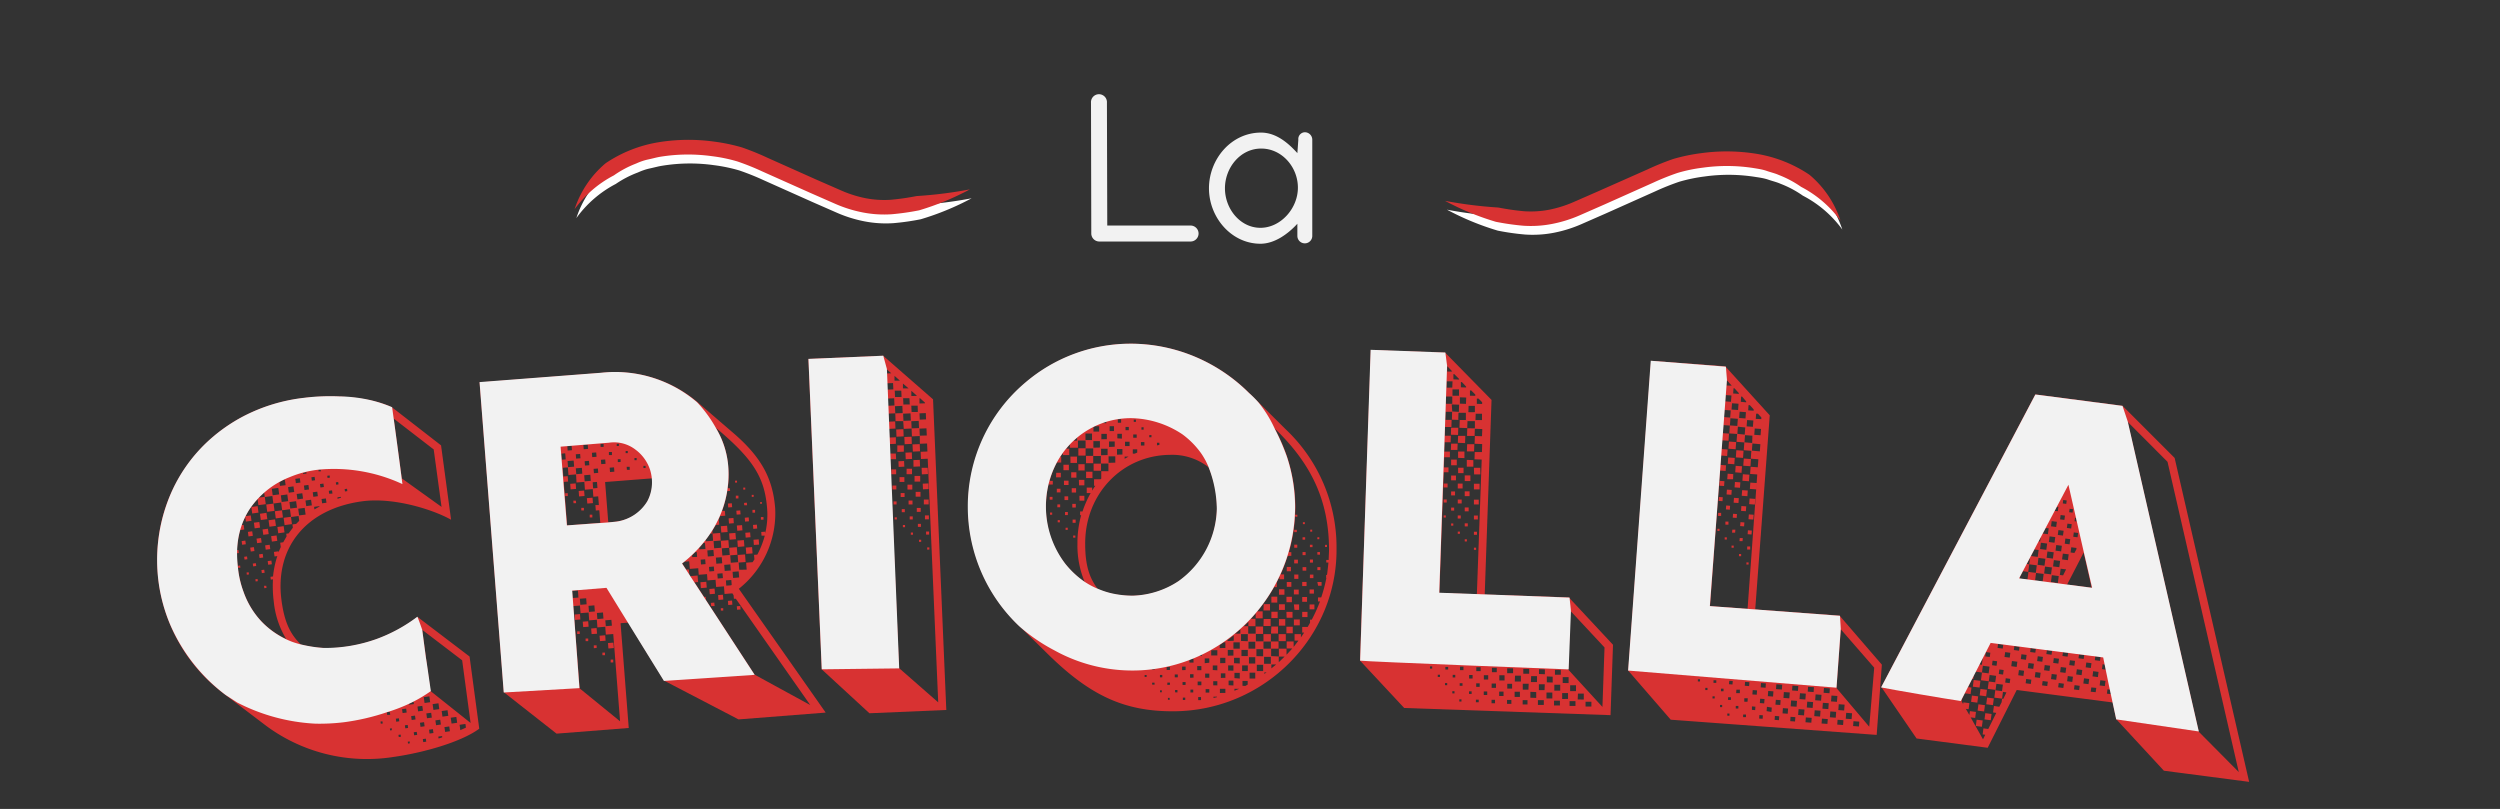 <svg id="Layer_1" data-name="Layer 1" xmlns="http://www.w3.org/2000/svg" viewBox="0 0 516.43 167.1">
  <rect x="0" y="0" width="516.43" height="167.1" fill="#333333" stroke="none"/>
  <path d="M119.06,45.05a20.8,20.8,0,0,1,6.42-9.52,27.46,27.46,0,0,1,10.88-4.32,38.64,38.64,0,0,1,11.56-.13,36.65,36.65,0,0,1,5.7,1.2,55.11,55.11,0,0,1,5.32,2.15L169.11,39l5.08,2.23a24.8,24.8,0,0,0,5,1.56,20.42,20.42,0,0,0,5.17.32,52.62,52.62,0,0,0,5.35-.77,87.47,87.47,0,0,0,11-1.38,55.89,55.89,0,0,1-10.5,4.33,50.09,50.09,0,0,1-5.68.81,23.1,23.1,0,0,1-5.93-.37A27.09,27.09,0,0,1,173,44l-5.13-2.25-10.18-4.55a52,52,0,0,0-5-2,33.51,33.51,0,0,0-5.2-1.08,35.52,35.52,0,0,0-10.65.11c-.87.13-1.72.38-2.58.56s-1.69.48-2.49.84A21.37,21.37,0,0,0,127.2,38,23.3,23.3,0,0,0,119.06,45.05Z" fill="#fff"/>
  <path d="M380.57,47.42a23.33,23.33,0,0,0-8.15-7,21.14,21.14,0,0,0-4.6-2.45c-.8-.36-1.66-.55-2.49-.84s-1.7-.43-2.58-.56a35.52,35.52,0,0,0-10.65-.11,33.51,33.51,0,0,0-5.2,1.08,52,52,0,0,0-5,2l-10.18,4.55-5.13,2.25A27.09,27.09,0,0,1,321,48.08a23.1,23.1,0,0,1-5.93.37,50.42,50.42,0,0,1-5.68-.81,55.8,55.8,0,0,1-10.49-4.33,87.32,87.32,0,0,0,11,1.38,53,53,0,0,0,5.35.77,20.42,20.42,0,0,0,5.17-.32,24.8,24.8,0,0,0,5-1.56l5.08-2.23,10.17-4.55A55.11,55.11,0,0,1,346,34.65a36.53,36.53,0,0,1,5.71-1.2,38.57,38.57,0,0,1,11.55.13,27.46,27.46,0,0,1,10.88,4.32A20.9,20.9,0,0,1,380.57,47.42Z" fill="#fff"/>
  <g>
    <path d="M225.43,48.24l-.06-27v0a1.65,1.65,0,1,1,3.29,0v0l.07,25.35h17.21a1.65,1.65,0,0,1,0,3.3H227.08A1.66,1.66,0,0,1,225.43,48.24Z" fill="#f2f2f2"/>
    <path d="M268,31.63l.2-2.77a1.39,1.39,0,0,1,1.34-1.54,1.54,1.54,0,0,1,1.54,1.54V48.73a1.54,1.54,0,0,1-3.08,0V46.22c-1.93,2.11-4.7,4.13-7.63,4.13-6,0-10.63-5.43-10.63-11.45s4.59-11.51,10.75-11.51C263.67,27.39,266.17,29.61,268,31.63Zm-7.49-.94c-4.29,0-7.47,3.95-7.47,8.21s3.16,8.16,7.33,8.16,7.74-4,7.74-8.29S264.77,30.69,260.55,30.69Z" fill="#f2f2f2"/>
  </g>
  <path d="M118.69,43.23a20.9,20.9,0,0,1,6.43-9.52A27.48,27.48,0,0,1,136,29.39a38.64,38.64,0,0,1,11.56-.13,37.3,37.3,0,0,1,5.7,1.19,55.12,55.12,0,0,1,5.32,2.16l10.18,4.55,5.08,2.22a24.21,24.21,0,0,0,5,1.57,20.36,20.36,0,0,0,5.17.32,52.84,52.84,0,0,0,5.34-.77,89.11,89.11,0,0,0,11-1.38,55.8,55.8,0,0,1-10.49,4.33,52.82,52.82,0,0,1-5.68.81,23.07,23.07,0,0,1-5.93-.37,27.09,27.09,0,0,1-5.61-1.74l-5.13-2.25-10.19-4.55a51,51,0,0,0-5-2,32.26,32.26,0,0,0-5.19-1.08,35.92,35.92,0,0,0-10.66.1c-.87.14-1.71.39-2.57.57s-1.7.48-2.49.84a21.14,21.14,0,0,0-4.6,2.45A23.33,23.33,0,0,0,118.69,43.23Z" fill="#d83232"/>
  <path d="M380.2,45.6a23.39,23.39,0,0,0-8.14-7,21.61,21.61,0,0,0-4.6-2.45c-.8-.36-1.67-.55-2.49-.84s-1.71-.43-2.58-.57a35.85,35.85,0,0,0-10.65-.1,32.16,32.16,0,0,0-5.2,1.08,52,52,0,0,0-5,2l-10.18,4.55-5.13,2.25a27.17,27.17,0,0,1-5.62,1.74,23,23,0,0,1-5.92.37,52.11,52.11,0,0,1-5.68-.81,55.62,55.62,0,0,1-10.5-4.33,89.35,89.35,0,0,0,11,1.38,52.62,52.62,0,0,0,5.35.77,20.42,20.42,0,0,0,5.17-.32,24.6,24.6,0,0,0,5-1.57l5.07-2.22L340.32,35a55.12,55.12,0,0,1,5.32-2.16,37.55,37.55,0,0,1,5.7-1.19,38.64,38.64,0,0,1,11.56.13,27.52,27.52,0,0,1,10.88,4.32A20.8,20.8,0,0,1,380.2,45.6Z" fill="#d83232"/>
  <g>
    <path d="M54.4,149.49l-7.9-6a34.5,34.5,0,0,1-13.7-23.07c-2.56-19,10.13-35.54,29.33-38.13,7-.94,14.65-.2,18.88,1.87L91.11,92l2.07,15.36c-3.93-2.2-12-4.66-18.33-3.81-11.7,1.58-18.16,9.63-16.69,20.53.58,4.33,1.75,6.9,4,9.06a23,23,0,0,0,9.2.48,31.71,31.71,0,0,0,14.89-6.18L97,135.62l2,14.91c-3.76,2.78-11.69,5-17.76,5.84A35,35,0,0,1,54.4,149.49Zm32.78-7.42L85.53,129.8a32.82,32.82,0,0,1-14,5.38C58.89,136.88,49.27,130,47.57,118c-1.63-12.15,5.6-20.89,18.06-22.57a31.92,31.92,0,0,1,15.5,1.68l-1.6-11.87C75.44,83.61,68.59,83,62.34,83.87,44,86.34,32,102.05,34.41,120.18S52.47,150,70.87,147.54C77,146.71,83.73,144.49,87.18,142.07ZM56.55,124.24a24.5,24.5,0,0,1-.16-4.57l-.45.06-.07-.58.53-.07a19.66,19.66,0,0,1,.89-4.21l-.58.08-.13-.94.94-.13,0,.23L58,113l-.12-.89.63-.09.69-1.22-.07-.54.49-.07L60.5,109l-.09-.67.76-.1.64-.64-.13-1-1.57.21.2,1.47-1.52.2-.2-1.51,1.52-.21-.21-1.56-1.61.22-.22-1.61-1.56.21.2,1.52-1.51.2L55,104.22l1.47-.19-.21-1.57-1.56.21.2,1.48-1.52.2-.17-1.29a13.86,13.86,0,0,0-2.48,3.56l1.07-.15.15,1.12-1.16.16-.13-1a12,12,0,0,0-.73,1.69l.41,0,.12.94-.85.11a19.57,19.57,0,0,0-.67,4.14l.32,0,.08.63-.4,0a23.5,23.5,0,0,0,.2,3.2c1,7.37,4.72,12.1,10,14.57A18.29,18.29,0,0,1,56.55,124.24Zm-7.4-7.36.45-.07.06.45-.45.06Zm.77-5.11.76-.1.1.76-.76.1Zm.52,3.25.59-.08.07.58-.58.08Zm.49,3.25.44-.06.06.45-.44.06Zm.28-8.4.89-.12.13.94-.9.12Zm.48,3.25.76-.1.11.81-.76.1Zm.23-8.39,1.3-.18.18,1.34-1.3.18Zm.3,11.69.63-.09.08.58-.63.09Zm.23-8.45,1.12-.14.15,1.16-1.11.15Zm.3,11.69.45-.06.06.45-.45.06Zm.24-8.39.93-.13.13.94-.94.12Zm1.7-8.64-.12-.89a11.34,11.34,0,0,0-1.13,1.06Zm-1.18,11.89.76-.11.1.76-.75.1Zm.19-8.39,1.34-.19.18,1.3-1.34.18ZM54,117.76l.58-.08.09.63-.58.08Zm.23-8.39,1.12-.15.15,1.11-1.11.15Zm.3,11.64L55,121l.06.44-.45.07Zm.24-8.35.94-.13.12.9-.94.12Zm.53,3.25.76-.11.1.76-.76.1Zm.18-8.44,1.34-.18.18,1.34-1.34.18Zm.53,3.29,1.12-.15.15,1.12-1.12.15Zm1.66-8.63-.18-1.34-1.34.18.18,1.34Zm-.89,3.48,1.47-.19.2,1.47-1.48.2Zm.52,3.25,1.3-.17.17,1.29-1.29.18ZM59,100.23l-.16-1.16-.18,0-.93.49.11.81Zm.53,3.29-.18-1.38-1.34.18.18,1.38Zm1.25-1.89-.16-1.16-1.11.15.15,1.16Zm.57,3.24-.18-1.34-1.38.19.18,1.33Zm.71-5.19-.12-.89-.94.12.12.9ZM62.6,103l-.15-1.11-1.17.15.16,1.12Zm.53,3.3-.19-1.39-1.34.18.19,1.38Zm.18-8.48,0-.27-.71.14,0,.22Zm.53,3.29-.13-.94-.93.13.12.93Zm.58,3.28-.16-1.16-1.16.16.16,1.16Zm.67-5.18-.1-.71-.67.09.1.71Zm.57,3.29-.12-.94-.94.13.13.94Zm.34,2.14v-.09l-1.12.15.07.53Zm.29-7.27L66.24,97,65.8,97l0,.36Zm.62,3.23-.1-.71-.71.1.1.71Zm.53,3.25-.12-.89-.9.12.12.89Zm.71-5.19-.06-.44-.49.06.06.45Zm.53,3.3-.09-.67-.67.09L68,102Zm1.25-1.9-.07-.49-.49.07.07.49Zm.5,2.75,0-.18-.71.1,0,.31Zm1.32-1.36-.06-.49-.5.07.07.49Zm7.32,48L79,149l-.4.05.06.45Zm1.54-1.79-.08-.58-.4,0-.22.07.07.54Zm.33,3.18,0-.4-.4.05.05.4Zm8.65-58-8.27-6.38L83,98.82l8.21,5.89ZM82.48,149l-.08-.62-.63.08.08.63Zm.34,3.19-.06-.45-.45.06.06.45Zm1.19-5-.11-.81-.85.12.11.8Zm.29,3.19-.08-.63-.58.08.08.62Zm.34,3.18,0-.4-.41.05.06.4Zm.86-8.12-.07-.53-.94.44,0,.22Zm.34,3.18-.11-.8-.8.11.11.8Zm.34,3.19-.09-.63-.62.08.08.63Zm1.19-5-.13-1-1,.14.13,1Zm.34,3.22-.11-.85-.85.12.12.85Zm7.76-13.63-8.26-6.3,1.7,12.63,8.3,6.61Zm-7.42,16.81-.08-.62-.63.08.09.63Zm.81-8.15-.16-1.21-1.16.16.16,1.21Zm.34,3.18-.13-1-1,.13.13,1Zm.34,3.18-.11-.8-.8.11.1.8Zm1.2-4.93-.16-1.21-1.21.17.16,1.2Zm.34,3.18-.14-1-1,.14.14,1Zm.26,2.65,0-.27-.8.11.06.4Zm1.27-4.45-.16-1.16-1.21.17.16,1.16Zm.33,3.19-.13-1-1,.14.14,1Zm1.5-1.75-.17-1.21-1.16.16.17,1.21Zm1.81,1-.1-.76-1.21.17.15,1.11Z" fill="#d83232"/>
    <path d="M104.08,143l-5-64,25.41-2A26.3,26.3,0,0,1,144,83l7.5,6.46c5.67,4.89,8.14,9.26,8.63,15.55a19.9,19.9,0,0,1-7.51,16.62l17.94,25.57-18,1.41-15.36-8-7.4-12-1.61.13,1.69,21.64-14.91,1.17ZM118,140.73l-1.58-20.3,9.7-.76,12,19.49L153,138l-14.32-22c6.82-4.59,10.68-11.9,10.11-19.17-.95-11.54-11.13-19.29-24.2-18.26l-23.8,1.86,4.79,61.25Zm-3.91-50,11.54-.9c5.67-.3,10.26,3.54,10.69,9s-3.63,10.13-9.47,10.59l-11.23.87Zm2.77,4.17-.1-1.26-.81.07.1,1.25ZM124,108l-.2-2.6-.72.06-.09-1.13.72,0-.14-1.8-1,.08-.12-1.57-1.62.12-.12-1.61-1.62.12L119,98l-1.57.12-.12-1.57-1.08.08.14,1.8.9-.07.09,1.12-.9.07.7,9Zm-7.25-6.12.54,0,0,.59-.54,0ZM118.15,93l-.07-.9-.89.07.07.9Zm.45,3.4-.1-1.26-1.26.1.1,1.26Zm-.81,3.54,1.13-.08L119,101l-1.13.09Zm1.7,23.5-.11-1.48-1.21.09.11,1.48Zm7.19,7.53-1.53.12-.12-1.62-1.62.13-.12-1.58-1.58.13-.12-1.62-1.66.13-.13-1.57-1.39.11,1.33,17,8.35,6.8Zm-8.25-27.55.53,0,.05.53-.54,0Zm.25,23.52,1.13-.09.08,1.12-1.12.09Zm1.23-32.27-.07-.9-.9.07.07.9Zm.38,3.18-.09-1.21-1.26.1.1,1.21Zm-1.06,32.57.53,0,0,.54-.54,0Zm.31-29,1.12-.08.09,1.12-1.13.09Zm1.64,23.41-.09-1.25-1.31.1.1,1.26Zm-1.1-19.92.54,0,0,.54-.54,0Zm.3,23.51,1.12-.09.09,1.13-1.12.08Zm1.1-35.69-.07-.9-.9.07.07.9Zm.56,6.6-.1-1.26-1.26.1.1,1.26Zm-.3-3.23-.07-.9-.9.07.07.9Zm-.77,35.8.54,0,0,.54-.54,0Zm.26-29,1.17-.09.09,1.12-1.17.09Zm1.65,23.41-.1-1.26-1.21.1.1,1.25Zm-1.06-20,.54,0,0,.58-.54,0Zm.3,23.52,1.12-.09.09,1.17-1.12.08Zm1.11-35.47-.07-.9-.89.07.07.9Zm.19,6.45-.1-1.26-.89.07.09,1.26Zm.16-3.13-.07-.9-.89.07.07.9Zm-.92,35.63.59,0,0,.54-.58.05Zm2-5.53-.1-1.26-1.26.1.1,1.26Zm-.81,3.54,1.17-.09.08,1.12-1.16.09Zm.84-39,0-.63-.63,0,0,.63Zm.4,3.49-.07-.9-.89.07.07.9Zm-.65,39,.54,0,0,.54-.54,0Zm2.31-27c5-.39,8.35-4.13,8-9l-9.75.76.65,8.31Zm-.35,21.44-.1-1.21-1.26.1.1,1.21Zm-.81,3.59,1.12-.09.09,1.12-1.12.09ZM126.41,94l0-.63-.63,0,0,.63Zm.5,3.44-.07-.9-.9.07.07.9Zm-.76,38.82.53,0,0,.59-.54,0Zm1.7-44.14,0-.44-.45,0,0,.45Zm.35,3.32,0-.58-.58,0,0,.59Zm1.48-1.83,0-.45-.44,0,0,.45Zm.4,3.45,0-.63-.63,0,.05.62Zm1.43-2,0-.45-.45,0,0,.45Zm1.85,1.62,0-.45-.45,0,0,.44Zm18.64,27-.4,0-.06-.72-.25-.39-1.62.13-.12-1.57-1.62.12-.12-1.48-1.66.13-.1-1.3-1.71.13-.1-1.35-1.75.14-.12-1.57-1,.08-.47.35.82,1.25.58,0,.09,1.08.36.56,0-.27,1.35-.11.11,1.35-.77.06,2,3,.36,0,0,.63,10.07,15.43,11.51,6.29Zm-8-8.64-.07-1-.32,0-.63.64,0,.4Zm1.73-1.62-.1-1.26-.31,0-.87,1,0,.31Zm-1.05,6.86,1.22-.1.09,1.21-1.21.1Zm1.07-3.75-.08-1-.94.08.07,1Zm8.49,1.15-.11-1.44,1.34-.11.37-.57-.08-.94.68-.05a18.34,18.34,0,0,0,1.54-3.92l-.67,0-.06-.76.81-.06,0,.36a16.19,16.19,0,0,0,.41-5.1c-.5-6.42-2.78-10.17-10.57-16.7a18.2,18.2,0,0,1,2.55,8.34,17.73,17.73,0,0,1-.13,4.12l.45,0,.05.58-.59,0a21.77,21.77,0,0,1-1.08,4.1l.59,0,.08,1-1,.08,0-.18-.34.79.09,1.17-.72.06-.68,1.14,0,.62-.49,0-.9,1.29,0,.32,1.52-.12-.11-1.48,1.57-.13.12,1.57-1.48.12.12,1.48,1.48-.11-.11-1.44,1.57-.12.12,1.57-1.48.11.12,1.49,1.52-.12-.11-1.49,1.57-.12.12,1.57-1.48.12.12,1.53,1.52-.12-.11-1.49,1.53-.11.12,1.57-1.44.11.12,1.48Zm-6.77-2.82-.1-1.26-1.26.1.1,1.26Zm.06,3.11-.07-.94-1,.08.07.94Zm-1,3.7,1.08-.09.08,1.08-1.08.09Zm.31,2.87.72-.06.06.72-.72,0Zm2.35-8.18-.1-1.26-1.21.09.09,1.26Zm.15,3.06-.09-1-1.07.09.08,1Zm-1,3.51,1-.08.07,1-1,.08Zm.56-14.23,1.3-.1.1,1.3-1.3.1Zm0,16.94.5,0,0,.5-.5,0Zm2.06-7.79-.1-1.26-1.26.1.1,1.25Zm.06,3.06.13-.1-.08-1-1.12.09.08,1.08Zm-.65,3.22.85-.07.07.85-.86.07Zm0-20.11.8-.06.07.81-.81.06Zm.14,3.06,1-.08.08,1.08-1,.08Zm.11,3.11,1.3-.1.11,1.3-1.31.1Zm2.07,9.1-.1-1.26-1.26.1.1,1.26Zm-.84-20,.4,0,0,.41-.4,0Zm.15,3.1.54,0,0,.58-.54,0Zm.11,3.11.81-.06.06.81-.81.06Zm.1,19.74.71-.06.06.72-.72.06Zm0-16.68,1.08-.08.08,1.08-1.07.08Zm.11,3.11,1.35-.1.1,1.3-1.35.11Zm1.22-10.94.41,0,0,.41-.41,0Zm.16,3.16.58-.05.05.54-.59,0Zm.15,3.06.81-.07.06.81-.81.06Zm.11,3.11,1-.08.08,1-1,.08Zm.1,3.06,1.3-.1.1,1.3-1.3.1Zm1.23-10.89.4,0,0,.41-.4,0Zm.15,3.1.54,0,0,.58-.54,0Zm.11,3.11.8-.06.07.8-.81.07Zm.1,3.06,1.08-.08.08,1.08-1.08.08Zm1.38-7.78.36,0,0,.36-.36,0Zm.15,3.1.54,0,0,.54-.54,0Z" fill="#d83232"/>
    <path d="M169.75,138.27,167,74.15l15.44-.66,10.3,9,2.74,64.17-15.88.68ZM184,136.53l-2.62-61.37-12.69.54,2.62,61.38Zm.12-59.42-1-.86,0,.9Zm.42,3.32-.06-1.3-1.3.05.05,1.31Zm.23,3.33-.06-1.49-1.4.06.06,1.49Zm6.87,11-1.39.06-.07-1.49,1.4-.06-.07-1.66-1.49.06L190,90.07l-1.62.07-.07-1.62-1.62.07L186.58,87,185,87l-.06-1.62-1.44.06.07,1.67,1.35-.06.06,1.48-1.35.06.08,1.8,1.35-.06,0,1.35-1.35.06,2,46.26,8.1,7.09Zm-7.75-1.07,1.17,0,.05,1.17-1.17,0Zm.23,3.28,1,0,0,1-1,0Zm.23,3.33.81,0,0,.81-.81,0Zm.23,3.28.63,0,0,.63-.63,0Zm1.32-24.94-1.12-1,0,1Zm-1.09,28.22.45,0,0,.45-.45,0ZM186.24,82l-.06-1.3-1.35,0,.06,1.31Zm.23,3.33-.07-1.49-1.53.07.07,1.48Zm-1.34,3.39,1.48-.06.06,1.48-1.48.07Zm.23,3.28,1.35,0,0,1.3-1.35.06Zm.23,3.28,1.17-.05.05,1.17-1.17.05Zm.23,3.28,1,0,0,1-1,0Zm.23,3.29.81,0,0,.81-.81,0Zm.23,3.32.63,0,0,.63-.63,0Zm.23,3.28.45,0,0,.45-.45,0Zm1.18-28.22-1.17-1,0,1Zm.24,3.32-.06-1.3-1.31,0,.06,1.31Zm.23,3.33-.07-1.49-1.53.07.07,1.48Zm-1.35,3.39,1.49-.06.06,1.48-1.48.07Zm.23,3.24,1.31-.06.06,1.35-1.31.06Zm.24,3.32,1.12,0,0,1.12-1.13,0Zm.18,3.29,1,0,0,1-1,0Zm.23,3.28.81,0,0,.81-.81,0Zm.23,3.28.63,0,0,.63-.63,0Zm.23,3.33.45,0,0,.45h-.45Zm1.23-28.23v-.05l-1.12-1h0l0,1.08Zm.47,6.65-.07-1.48-1.53.06.07,1.48Zm-.24-3.33-.05-1.3-1.31,0,.06,1.31ZM188.5,91.8l1.49-.06.06,1.48-1.48.07Zm.19,3.24L190,95l.06,1.35-1.36.06Zm.23,3.28,1.17,0,0,1.17-1.17,0Zm.23,3.28,1,0,0,1-1,0Zm.23,3.33.81,0,0,.81-.81,0Zm.23,3.28.63,0,0,.63-.63,0Zm.23,3.28.45,0,0,.45-.45,0Zm1.23-28.18v-.14l-1-.9h-.13l0,1.08Zm.38,6.65-.07-1.48-1.44.06L190,90Zm-.15-3.33-.05-1.3-1.31.06.06,1.3Zm-.92,10,1.26,0,.05,1.3-1.26.06Zm.23,3.28,1.17-.05.05,1.17-1.17.05Zm.23,3.28,1,0,0,1-1,0Zm.23,3.28.81,0,0,.81-.81,0Zm.23,3.33.63,0,0,.63-.63,0Zm.23,3.28.45,0,0,.45-.45,0Z" fill="#d83232"/>
    <path d="M216.65,135.3l-6-5.91A34.17,34.17,0,0,1,200,104.87,33.72,33.72,0,0,1,233.51,71a34.78,34.78,0,0,1,24.71,10.37l7.44,7.38a33.49,33.49,0,0,1,10.43,24.62c.13,18.33-15,33.43-33.55,33.56C232.36,147,225.31,143.75,216.65,135.3Zm49.25-30.88a32.16,32.16,0,0,0-64.32.44c.12,17.84,14.27,31.8,32.37,31.94A32.09,32.09,0,0,0,265.9,104.42Zm-51.44.35c-.08-11.12,8.33-20,19.14-20,11,0,19.34,8.74,19.42,19.78s-8.34,20.06-19.15,20.13S214.62,116.08,214.46,104.77Zm8.11,7.56a21.47,21.47,0,0,1,.77-5.91h-.22v-.77h.5a21,21,0,0,1,1.68-3.8h-.81v-1.13h1.12v.63c.22-.36.44-.72.67-1H226V99h1.35l.14-.14V97.34h1.48V95.76h-1.53v1.48h-1.53V95.78h1.49l0-1.58h-1.57v1.49h-1.49V94.17l1.49,0V92.62h-1.58v1.49h-1.49V92.6h1.49V91h-1.58v1.49H221l0-.72-.76.91h.63V94h-1.3v-.45l-.58.86h.23v1.13h-.91a17.51,17.51,0,0,0-1.5,3.79h.67v.76h-.77v-.5a19.21,19.21,0,0,0-.64,5.14,18.27,18.27,0,0,0,8,15.49A19.45,19.45,0,0,1,222.57,112.33Zm-5.74-9.69h.59v.58h-.58Zm.07,3.24h.45v.45h-.45Zm1.29-8.21h.95v.94h-1Zm.12,3.29h.76v.76h-.77Zm.11,3.24H219v.59h-.59Zm.07,3.25h.45v.45h-.45ZM219.67,96h1.13v1.13h-1.12Zm.11,3.29h.95v.9h-.94Zm.11,3.24h.77v.77h-.76Zm.12,3.24h.58v.63H220Zm.11,3.24h.45v.45h-.45Zm1-14.69h1.36v1.31h-1.35Zm.16,3.24h1.08v1.12h-1.08Zm.11,3.29h.9v.9h-.9Zm.12,3.24h.72v.76h-.72Zm.06,3.25h.63V108h-.63Zm.11,3.28h.46v.45h-.45Zm.82-19.6v-.63l-.71.64Zm.26,4.87h1.3v1.3h-1.3Zm.11,3.24H224v1.13H222.9Zm.11,3.29H224v1H223Zm28.39,2.1a19.35,19.35,0,0,0-1.72-8,12.15,12.15,0,0,0-7.94-2.56c-9.91.07-17.61,8.09-17.54,18.41,0,4.28.82,7,2.64,9.35a17.63,17.63,0,0,0,7,1.35C243.73,123,251.46,114.84,251.39,104.52ZM225.58,90.91V89.56h-1.35v1.35Zm-1.22,6.54h1.31v1.31h-1.31Zm2.85-5V91.13h-1.35v1.35Zm-.15-3.29V88.06h-1l-.18.09v1ZM228.8,94V92.69h-1.35v1.35Zm-.16-3.28V89.63h-1.13v1.12Zm-.11-3.29v-.36l-.9.32v0Zm1.86,8.14V94.26H229v1.35Zm-.12-3.29V91.2H229.1v1.13Zm-.15-3.24v-1h-.9v1Zm1.74,4.85V92.76h-1.12v1.17Zm-.11-3.28v-1h-.94v.94Zm-.16-3.29v-.72h-.68v.72Zm1.54,7h-.81v.45Zm.21-2.17v-.9h-.94v.9Zm-.16-3.29v-.67h-.68v.68Zm1.2,4.86.54-.23v-.67H234v.9Zm.43-3.29v-.68h-.72v.67Zm-.16-3.29v-.45h-.45v.45Zm1.75,4.9v-.72h-.72v.72Zm-.16-3.29v-.49h-.45v.5Zm.62,51.08v-.4h-.41v.4Zm1-49.51v-.45h-.45v.45Zm.64,48v-.27l-.5.09v.18Zm0,3.11v-.41H238v.4Zm1-49.52v-.45H239V92Zm.6,48v-.49h-.49v.5ZM240,143v-.4h-.37V143Zm1.68-4.6v-.63H241v.63Zm0,3.06V141h-.54v.49Zm-.06,3.11v-.41h-.36v.4Zm1.68-4.65v-.59h-.63v.58Zm-.07,3.11v-.5h-.49v.49Zm1.68-4.61v-.72h-.72v.73Zm0,3.06v-.58h-.63v.59Zm-.07,3.11v-.49h-.5v.5Zm1.71-7.71v-.81h-.36c-.18,0-.31.14-.49.18v.63Zm0,3.11v-.72h-.72V140Zm-.06,3.06v-.59h-.58v.58Zm1.68-4.61v-.85h-.86v.86Zm0,3.11v-.76h-.77v.77Zm-.07,3.07V144h-.59v.63Zm.21-9.15v-.31l-.68.31Zm1.5,1.43V136h-.95v1Zm0,3.11v-.86h-.86V140Zm0,3.06v-.72h-.76v.72Zm1.66-7.67v-1.08H250.2v1.08Zm0,3.07v-1h-.95v.94Zm0,3.11v-.86h-.85v.85Zm-.07,2.43v-.09h-.72v.27Zm1.73-10.15v-1.17h-.36l-.81.55v.63Zm0,3.11v-1.08h-1.08V137Zm0,3.06v-.94h-.94v.95Zm0,3.11v-.85H252v.86Zm1.73-10.78v-1.12l-1.3,1v.18Zm-.07,3.07v-1.17h-1.17v1.18Zm0,3.11v-1.09h-1.09v1.08Zm0,3.06v-1h-1v.95ZM256.1,134v-1.31h-1.31V134Zm0,3.06v-1.17h-1.18V137Zm0,3.11V139H255v1.08Zm-.12,2.12H255v.4Zm.24-11.4v-.9l-1.12.91Zm1.54,1.57V131h-1.4v1.4Zm0,3.06v-1.26h-1.31v1.26Zm0,3.11v-1.17h-1.17v1.17Zm-.52,3.07.5-.28v-.76h-1.08v1Zm.64-12.35v-.9l-.94.91Zm6.3,6.26V134h1.58v1.26l1.2-1.31h-1.17v-1.44h1.44v1.13l1-1.31h-.81V131h1.31v.68l.67-1H269v-1.17h1.13l.49-.86V128h.36a34.29,34.29,0,0,0,1.69-3.75h-.41v-.85h.67a30.58,30.58,0,0,0,1.06-4h-.05v-.63h.18c.13-.86.21-1.72.3-2.57h-.45v-.54h.5c0-.77.08-1.53.07-2.3-.07-10-3.63-17.54-11.25-24.88a33.8,33.8,0,0,1,4.3,15.92,34.29,34.29,0,0,1-1.33,9.65h.49v.77H266a36.68,36.68,0,0,1-1.46,3.84h.72v1h-.95v-.54l-.54,1.09v1.08h-.59a33.36,33.36,0,0,1-3.48,5h1.13v1.44h-1.44v-1.08l-1,1.18h.95v1.53h-1.49v1.54l1.54,0v-1.48h1.53v1.53h-1.49v1.53H261v-1.49h1.53v1.54H261V134h1.53v-1.49h1.58V134h-1.53v1.53ZM259.3,134v-1.44h-1.4V134Zm0,3.07v-1.31H258v1.31Zm0,3.1v-1.21h-1.17v1.21Zm1.63-4.6V134.1h-1.39v1.44Zm0,3.06v-1.3h-1.31v1.3Zm.11-10.76h1.44v1.44H261Zm0-3.07h1.31v1.31H261Zm1.48,12.33v-1.44h-1.4v1.44Zm-.89,1.77h-.45v.32Zm1-9.47H264v1.44h-1.45Zm0-3.06h1.3v1.31h-1.3Zm0-3.11h1.22v1.22h-1.22Zm1,14h-1v.81Zm.5-6.26h1.48v1.44h-1.48Zm1.24,4.63h-1.21v1.17Zm-1.17-7.74h1.3v1.35h-1.31Zm0-3.06h1.22V126H264.2Zm0-3.11h1.13v1.13h-1.13Zm1.54,7.74h1.31v1.35h-1.31Zm0-3.07H267v1.22h-1.22Zm0-3.11h1.13v1.12h-1.12Zm.07-3.06h.95v1h-.94Zm0-3.11h.86v.9h-.86Zm1.47,10.85h1.22v1.22h-1.22Zm0-3.11h1.08v1.13H267.4Zm0-3.06h1v1h-1Zm.07-3.11h.86v.9h-.85Zm0-3.07h.76v.77h-.77Zm0-3.1h.63v.63h-.63Zm0-3.07h.54v.49h-.54Zm.07-3.11H268v.41h-.4ZM269,126.39h1.09v1.08H269Zm0-3.07h1v1h-1Zm0-3.11h.9v.85H269Zm.07-3.06h.77v.73h-.76Zm0-3.11h.63v.63h-.63Zm0-3.06h.54v.5h-.54Zm.07-3.11h.41v.4h-.41Zm1.38,17h1v1h-1Zm0-3.11h.9v.86h-.9Zm.07-3.06h.72v.72h-.73Zm0-3.11h.63v.63h-.63Zm0-3.07h.54v.5h-.54Zm.07-3.1h.4v.41h-.41Zm1.47,10.8H273V121h-.72Zm0-3.07h.63v.63h-.63Zm0-3.11h.54v.54h-.54Zm0-3.06h.4v.4h-.41Zm1.59,1.57h.4V113h-.4Z" fill="#d83232"/>
    <path d="M280.94,136.46l2.24-64.14,15.35.53,9.58,9.76-1.41,40.2,17.38.6,9.12,9.78-.51,14.54-42.62-1.48Zm41.55.33.41-11.8L295.62,124l1.73-49.6L284.75,74l-2.15,61.39Zm-26.64,1.32,0-.45-.46,0v.45Zm1.61,1.72v-.45H297v.45Zm7.62-17.08,1-27.82-1.49-.05.05-1.49,1.49,0,.05-1.66-1.57-.06.06-1.62-1.62,0,.05-1.62-1.62-.06.06-1.62-1.62-.06.05-1.62-1.35,0-.05,1.66,1.3,0-.05,1.48-1.31,0-.06,1.8,1.26,0-.05,1.35-1.26,0-.06,1.93,1.17,0,0,1.17-1.17,0-1,28.05Zm-6.86-16.29.45,0,0,.45-.45,0Zm0-3.28.63,0,0,.63-.63,0Zm0-3.29.81,0,0,.81-.81,0Zm0-3.34,1,0,0,1-1,0Zm.73,45,0-.45h-.45l0,.44Zm.2-3.24,0-.54-.58,0,0,.54ZM300,83.41l0-1.49-1.31,0,0,1.49Zm0-3.34.05-1.3-1.22,0,0,1.31Zm0-3.33v0l-1-1.07h-.05l0,1.08Zm-.24,31.4.45,0,0,.45-.45,0Zm0-3.29.63,0,0,.63-.63,0Zm0-3.33.81,0,0,.81-.81,0Zm0-3.29,1,0,0,1-1,0Zm0-3.29,1.17,0,0,1.17-1.17,0Zm0-3.29,1.35,0-.05,1.3-1.35,0Zm0-3.29,1.48,0-.05,1.49-1.48-.05Zm1.6-3.28.05-1.48-1.53-.06L300,85Zm-.9,58.15v-.45h-.45v.45Zm.93-61.48,0-1.31-1.35,0,0,1.3Zm-.77,58.2,0-.54-.54,0,0,.54Zm.79-61.54v-.13l-1-1h-.18l0,1.08Zm-.28,31.41h.45l0,.45h-.45Zm0-3.34.62,0,0,.63-.63,0Zm0-3.29.81,0,0,.81-.81,0Zm0-3.29,1,0,0,1-1,0Zm.07-3.28,1.13,0,0,1.12-1.12,0Zm0-3.34,1.31,0,0,1.35-1.31-.05Zm0-3.24,1.49,0-.05,1.49-1.49-.06Zm1.61-3.28,0-1.49-1.53,0-.05,1.49Zm-.91,58.15,0-.45h-.45l0,.45Zm.21-3.24v-.54l-.58,0,0,.54Zm.72-58.24.05-1.31-1.31-.05,0,1.31Zm-.52,55,0-.72-.72,0,0,.72Zm.55-58.39v-.18l-.87-.93h-.22l0,1.08Zm-.29,31.36.45,0v.45l-.45,0Zm0-3.29.63,0,0,.63-.63,0Zm0-3.29.81,0,0,.81-.81,0Zm0-3.33,1,0,0,1-1,0Zm0-3.29,1.17,0,0,1.17-1.17,0ZM303,95l1.35.05,0,1.35-1.35,0Zm.07-3.24,1.48,0-.05,1.48-1.48,0Zm1.6-3.28,0-1.49-1.53,0-.05,1.48Zm0-3.34,0-1.3-1.3,0-.05,1.31ZM304,143.35l0-.54-.54,0,0,.54Zm.2-3.19,0-.72-.72,0,0,.72Zm.55-58.39V81.5l-.83-.84h-.27l0,1.08Zm-.28,31.36h.45l0,.45h-.45Zm0-3.29.63,0,0,.63-.63,0Zm0-3.34.81,0,0,.81-.81,0Zm0-3.29,1,0,0,1-1,0Zm0-3.28,1.17,0,0,1.17-1.17,0Zm0-3.29,1.31,0L305.81,98l-1.3,0Zm1.67-6.53.06-1.48-1.54-.06-.05,1.49Zm0-3.33,0-1.31-1.3,0-.05,1.3Zm-.68,58.29v-.54l-.58,0,0,.54Zm.2-3.19,0-.72-.72,0,0,.72Zm.2-3.24,0-.81-.9,0,0,.81Zm.31-55.19v-.36l-.74-.75h-.36l0,1.08Zm1.05,60.11,0-.72-.72,0,0,.72Zm.2-3.19,0-.9-.9,0,0,.9Zm1.41,4.91,0-.72-.72,0,0,.72Zm.2-3.19,0-.9-.9,0,0,.9Zm.16-3.24,0-.9-1,0,0,.9Zm1.4,4.92,0-.9-.9,0,0,.9Zm.21-3.2,0-1.08-1.08,0,0,1.08Zm1.41,4.83,0-.81-.9,0,0,.81Zm.15-3.15,0-1-1,0,0,1Zm.2-3.19,0-1-1.22,0,0,1Zm1.41,4.91,0-1.08-1.09,0,0,1.08Zm.2-3.19,0-1.21-1.21,0-.05,1.22Zm1.37,4.74,0-.9-1,0,0,.9Zm.19-3.06.05-1.22-1.22,0,0,1.22Zm.16-3.29,0-1-1.22,0,0,1Zm1.45,5,0-1.21-1.21-.05,0,1.22Zm.16-3.28,0-1.22-1.21,0-.05,1.22Zm1.41,4.73,0-1-1.22,0,0,1Zm.15-3.06.05-1.21-1.22,0,0,1.21Zm.07-3.28,0-1-1.22-.05,0,1Zm1.54,5,0-1.22-1.21,0,0,1.22Zm.07-3.29,0-1.21-1.21-.05,0,1.22Zm1.5,4.74,0-1-1.22,0,0,1Zm.06-3.06,0-1.22-1.22,0,0,1.22Zm.12-3.29,0-1-1.21,0,0,1Zm1.49,5,0-1.21-1.21,0,0,1.22Zm.12-3.28,0-1.22-1.22,0,0,1.21Zm7.42-7.36-7.08-7.59-.43,12.15,7.08,7.73Zm-6,12.09,0-1-1.22,0,0,1Zm.11-3.06,0-1.21-1.21,0,0,1.21Zm1.61,1.73,0-1.22-1.21,0-.05,1.21Zm1.57,1.45,0-1-1.21,0,0,1Z" fill="#d83232"/>
    <path d="M336.35,138.54l4.72-64,15.32,1.13,9.19,10.12-3,40.11L380,127.17l8.74,10.13-1.07,14.51-42.54-3.14Zm41.5,1.93.87-11.77-27.22-2,3.65-49.51-12.58-.92-4.52,61.27Zm-26.67.3,0-.45-.45,0,0,.45Zm1.54,1.78,0-.45-.45,0,0,.45ZM361,125.77l2-27.76-1.48-.11.11-1.48,1.48.11.12-1.66-1.57-.12.12-1.62L360.21,93l.12-1.61-1.61-.12.12-1.62-1.62-.12.12-1.62-1.35-.1-.12,1.67,1.3.09-.11,1.48-1.3-.09-.13,1.8,1.25.09-.1,1.35-1.25-.1-.15,1.94,1.17.08-.08,1.17-1.17-.09-2.06,28Zm-6.79,18.52,0-.45-.45,0,0,.45Zm.33-3.23,0-.54-.58,0,0,.54Zm.22-31.83.45,0,0,.45-.45,0Zm.16-3.28.62,0,0,.63-.63,0Zm.15-3.29.81.06-.06.81-.81-.06Zm.15-3.33,1,.07-.07,1-1-.07Zm.53,46.74,0-.45-.44,0,0,.45Zm.29-3.27,0-.54-.54,0,0,.54Zm1.37-56.54.11-1.48-1.31-.1-.11,1.48ZM356.27,111l.45,0,0,.45-.45,0Zm1.3-28,.1-1.31-1.22-.08-.09,1.3Zm-1.15,24.75.63,0,0,.63-.63,0Zm.16-3.33.81.06-.06.81-.81-.06Zm1.15-24.75v0l-1-1.11h-.05l-.08,1.07Zm-1,21.47,1,.07-.07,1-1-.07Zm.15-3.29,1.17.09L358,99,356.8,99Zm.38,50,0-.45-.45,0,0,.44ZM357,94.5l1.35.1-.09,1.3-1.35-.1Zm.56,50.08,0-.54-.59,0,0,.54Zm-.4-53.37,1.48.11-.11,1.48-1.48-.11Zm.72,50.19.06-.72-.72-.05-.06.71Zm1-53.41.11-1.48-1.53-.11-.1,1.48Zm-1.19,24.71.45,0,0,.44-.45,0Zm1.35-28,.09-1.3-1.34-.1-.1,1.3Zm-1.19,24.71.63,0-.05.63-.63,0Zm.15-3.28.81.06-.06.8-.81-.06Zm1.19-24.76V81.2l-.91-1h-.18l-.08,1.08Zm-1,21.47,1,.07-.07,1-1-.07Zm.2-3.28,1.12.08-.08,1.12-1.12-.08Zm.15-3.33,1.31.09-.1,1.35-1.3-.1Zm.56,50.13,0-.54-.54,0,0,.54ZM358.68,93l1.49.11-.11,1.48-1.48-.11Zm.73,50.18,0-.72-.72,0-.05.72Zm1-53.4.11-1.48L359,88.14l-.11,1.48Zm-1.18,24.66.44,0,0,.45-.45,0Zm1.34-28,.09-1.3-1.3-.1-.1,1.3Zm-1.19,24.71.63,0-.05.63-.63,0Zm.15-3.29.81.06-.06.81-.81-.06Zm1.19-24.75,0-.18-.84-1-.22,0L359.6,83Zm-1,21.42,1,.07-.07,1-1-.07Zm.16-3.28,1.16.08-.08,1.17-1.17-.09Zm.15-3.29,1.35.1-.1,1.35-1.35-.1Zm.64,50.18,0-.54-.59,0,0,.54Zm-.45-53.42,1.48.11-.1,1.48-1.49-.11Zm.77,50.24.05-.72-.72,0,0,.72Zm.33-3.23.06-.81-.9-.06-.06.8Zm.63-50.22L362,90l-1.53-.11-.11,1.48Zm-1.19,24.66.45,0,0,.45-.45,0Zm1.34-28,.1-1.31-1.3-.09-.1,1.3Zm-1.18,24.71.62,0,0,.63-.63,0Zm.15-3.34.81.06-.06.81-.81-.06Zm1.19-24.7,0-.27-.79-.88-.27,0-.08,1.08Zm-1,21.42,1,.07-.07,1-1-.07Zm.15-3.29,1.17.09-.08,1.17-1.17-.09Zm.16-3.28,1.3.09-.1,1.31-1.3-.1Zm1,47,.05-.71-.72-.06,0,.72Zm.32-3.18.07-.9-.9-.06-.07.9Zm.64-50.27.11-1.48L362,91.61l-.11,1.48Zm.15-3.33.1-1.3-1.3-.1-.1,1.31Zm.16-3.33,0-.36-.71-.77-.36,0-.08,1.08Zm.27,61.9.05-.72-.72-.05-.05.72Zm.32-3.18.07-.9-.9-.07-.07.9Zm.29-3.23.06-.9-1-.08-.07.9Zm1.21,5,.07-.9L365,146l-.07.9Zm.33-3.18.08-1.08-1.08-.08-.08,1.08Zm1.22,4.88.06-.81-.9-.07-.06.81Zm.27-3.14.08-1-1-.07-.08,1Zm.33-3.19.07-1-1.21-.09-.07,1Zm1.21,5,.08-1.08-1.08-.08-.07,1.08Zm.33-3.18.09-1.22-1.22-.08-.08,1.21Zm1.18,4.78.07-.9-1-.07-.06.9Zm.32-3.05.09-1.21-1.22-.09-.09,1.22Zm.28-3.27.08-1-1.22-.09-.07,1Zm1.26,5.06.09-1.21-1.22-.09-.09,1.21Zm.28-3.28.09-1.21-1.21-.09-.09,1.21Zm1.23,4.79.07-1-1.21-.09-.07,1Zm.27-3.05.09-1.21-1.21-.09-.09,1.21Zm.2-3.28.07-1-1.21-.09-.08,1Zm1.34,5.06.09-1.21-1.21-.09-.09,1.21Zm.2-3.28.09-1.21-1.22-.09-.09,1.21Zm1.31,4.8.08-1-1.21-.09-.08,1Zm.19-3.06.08-1.22-1.21-.08-.09,1.21Zm.24-3.28.07-1-1.21-.09-.08,1Zm1.29,5.06.09-1.21-1.21-.09-.09,1.21Zm.25-3.28.09-1.21-1.22-.09-.09,1.21Zm7.7-7.06L380.26,130l-.9,12.12,6.77,8Zm-6.43,11.85.07-1-1.21-.09-.07,1Zm.22-3,.09-1.21-1.21-.09-.09,1.21Zm1.54,1.78.09-1.21-1.21-.09-.09,1.22Zm1.52,1.52.07-1-1.21-.09-.07,1Z" fill="#d83232"/>
    <path d="M388.63,141.92l31.82-60.44,18,2.35L449.22,94.6l15.39,66.91L447,159.21l-9.84-10.64-.73-3.46-19.83-2.58-6,11.94-14.69-1.92Zm15.53,1,6-11.94,25.72,3.36,2.7,13.07,13.54,1.76-14.7-63.87-16-2.09-30.59,58Zm5.5,9.76.43-.9-.53-.07.16-1.25,1,.13,1.66-3.33-.67-.09.18-1.34L413,146l.48-.94.09-.71.27,0,.63-1.32-.72-.1-.18,1.39-1.6-.21.21-1.61-1.57-.2.21-1.57-1.61-.21.21-1.6,1.38.18.18-1.39-1.38-.18-.18,1.39-1.34-.18-.37.77-.1.76-.27,0-.81,1.67.72.09-.18,1.34-1.2-.15-.56,1.11-.07.58.29.53.05-.35,1.25.16-.17,1.25-.58-.07.74,1.27.11-.8,1.25.16-.16,1.25-.94-.12,2.54,4.51Zm-2.32-9,1.29.17-.17,1.3-1.29-.17Zm.37-3.22,1.39.18-.18,1.39-1.39-.18Zm.61,8.21,1.25.16-.17,1.3-1.25-.16Zm.37-3.18,1.34.18-.17,1.3-1.34-.18Zm.71-8.17.17-1.34h-.09l-.62,1.28Zm-.29,5,1.34.17-.17,1.34-1.34-.17Zm1,5,1.29.17-.17,1.29-1.29-.17Zm.92-11.6.12-.89-.94-.13-.12.9Zm-.55,8.38,1.39.18-.19,1.38-1.38-.18Zm1.68-3.15.18-1.34-1.34-.17-.18,1.34Zm.27-3.41.12-.94-.94-.12-.12.93Zm1.13,5.23.18-1.34-1.34-.17-.18,1.34Zm.15-8.79.1-.8-1.07-.14-.1.8Zm.07,5.37.12-.94-.89-.12-.12.94Zm1.37-3.5.13-1-1.07-.14-.14,1Zm0,5.27.12-.89-.94-.12-.11.89Zm12.72-45.58,6.36,27.86-19.7-2.57Zm-11.28,42.23.14-1.08-1.12-.14-.14,1.07Zm.48-3.35.11-.8-1.07-.14-.11.8Zm.91,5.21.14-1.07-1.07-.14-.14,1.07Zm.83-19.88.21-1.61,1.52.2.2-1.56-1.56-.21.18-1.38-.72,1.31.54.07-.21,1.57-1.11-.15-.61,1.19,0,.36Zm-.3,16.54.13-1-1.07-.14-.13,1Zm1,5,.11-.89-1.07-.14-.11.89Zm.5-3.11.14-1.07-1.12-.15-.14,1.07Zm.43-3.35.11-.8-1.07-.14-.11.8Zm.5-19.79.18-1.42-.89-.12-.72,1.36Zm.46,25,.14-1.07-1.07-.14-.14,1.07Zm.55-19.91.21-1.57-1.57-.2-.2,1.56Zm-.07,16.57.13-1-1.07-.14-.13,1Zm.45-19.84.19-1.43-1.43-.18-.18,1.42Zm-.89-5,.12-.93-.48.89Zm1.27,1.72.17-1.3-1.29-.17-.17,1.3Zm.19,28.14.12-.9-1.07-.14-.12.9Zm.14-31.37.16-1.21-.62-.08-.61,1.15Zm.32,28.25.14-1.08-1.12-.14-.14,1.07Zm.33-19.95.18-1.43-1.43-.18-.18,1.43Zm.1,16.6.11-.81-1.07-.14-.11.81Zm.28-19.86.17-1.3-1.3-.17-.17,1.3Zm.33-3.27.16-1.17-1.17-.15-.15,1.16Zm.69,8.31.19-1.43-1.43-.19-.19,1.43Zm-.34,20,.14-1.07-1.07-.14-.14,1.07Zm0-31.57.14-1.07-1.07-.14-.14,1.07Zm.64,8.31.17-1.3-1.29-.17-.17,1.3Zm-.19,19.91.13-1-1.07-.14-.13,1Zm-.11-31.49.11-.89-.36,0-.42.85Zm.68,8.31.15-1.16-1.16-.15-.15,1.16Zm.38-3.26.14-1-1.08-.14-.13,1Zm.07,31.48.12-.89-1.07-.14-.12.89Zm-.05-23.26.62-1.24-1.12-.14-.17,1.29Zm.27-11.46.12-.89-.9-.12-.11.9Zm.24,31.6.14-1.07-1.12-.14-.14,1.07Zm.49-23.28.16-1.21-1.21-.15-.16,1.2Zm-.06,19.93.11-.8-1.07-.14-.11.8Zm-.28-31.56.09-.71-.72-.1-.09.72Zm.68,8.36.14-1.07-1-.14-.14,1.07Zm.33-3.27.12-.9-.89-.11-.12.89Zm.23,31.69.14-1.08-1.07-.14-.14,1.08Zm4-19.46-1.65-7.26L427,120.77Zm-3.93-15.51.09-.71-.71-.09-.1.71Zm.37,31.62.13-1-1.07-.13-.13,1Zm0-23.29.42-.77,0-.27-1.07-.14-.14,1.08Zm.65-3.24.12-.89-.9-.12-.11.9Zm.33,31.57.12-.89-1.07-.14-.12.89ZM429,107.72l-.17-.75-.18,0-.1.71Zm1,31.75.14-1.07-1.12-.15-.14,1.07Zm.43-3.35.11-.8-1.07-.14-.11.8Zm1,5.21.14-1.07-1.07-.14-.14,1.07Zm.48-3.34.13-1-1.07-.14-.13,1Zm1,5,.12-.89L432,142l-.12.89Zm.46-3.12.13-1.07-1.11-.15-.14,1.07Zm.43-3.35.11-.81-1.08-.14-.1.81Zm1,5.21.14-1.07-1.07-.14-.14,1.07Zm.21-3.38-.22-1.07-.45-.06-.13,1Zm1.07,5.05-.2-.94-.53-.07-.12.9Zm11.67-48-8.23-8.25,14.68,64,8.27,8.34Z" fill="#d83232"/>
  </g>
  <g>
    <path d="M49,145.12a39.49,39.49,0,0,0,16.15,4.37A41.9,41.9,0,0,0,71,149.2a46.37,46.37,0,0,0,9-2.1,33.66,33.66,0,0,0,5.08-2A28.76,28.76,0,0,0,89,142.76c-.42-2.89-.74-5.22-1-6.81,0,0-.12-.85-.78-5.84h0s-.71-2.06-1-2.72A32.34,32.34,0,0,1,77.77,132a31.74,31.74,0,0,1-10.93,1.85,28.8,28.8,0,0,1-4.61-.71,17.45,17.45,0,0,1-1.88-.56,16.77,16.77,0,0,1-2.83-1.39,17.07,17.07,0,0,1-3.58-2.89,17.32,17.32,0,0,1-3.63-6.05,19.28,19.28,0,0,1-1.12-4.7c-.25-2.15-.84-7.28,2.27-12.21a17.8,17.8,0,0,1,8.34-6.76A21.61,21.61,0,0,1,66,97a33.58,33.58,0,0,1,17.13,3Q82.1,92,81,84.12a27,27,0,0,0-4.41-1.45,31.07,31.07,0,0,0-6.53-.79,43.37,43.37,0,0,0-7.2.29A36,36,0,0,0,50.1,86.08a34.31,34.31,0,0,0-6.05,4.1,32.14,32.14,0,0,0-9.49,13.61,34.7,34.7,0,0,0-1.79,16.55,34.17,34.17,0,0,0,2.5,8.95,36.07,36.07,0,0,0,11.35,14.28Z" fill="#f2f2f2"/>
    <path d="M155.89,139.4l-15-23a26.17,26.17,0,0,0,4.34-4.2,23,23,0,0,0,3.43-5.5A21.83,21.83,0,0,0,150.48,97,18.16,18.16,0,0,0,148,88.61a26.33,26.33,0,0,0-4-5.51A26.06,26.06,0,0,0,124.19,77L99.06,78.93q2.5,32.05,5,64.12l15.64-.9L118.2,122l7.08-.57q5.92,9.62,11.87,19.23Zm-28.55-31.65-1.61.16-1.62.12-7,.5q-.66-8.13-1.31-16.26l10-.82a7.25,7.25,0,0,1,5.51,1.46,8.44,8.44,0,0,1,3,4.21,8.77,8.77,0,0,1,.34,1.79,8.3,8.3,0,0,1-.93,4.62A8.92,8.92,0,0,1,127.34,107.75Z" fill="#f2f2f2"/>
    <path d="M182.46,73.48,167,74.14l2.75,64.12,16-.19q-1.27-30.91-2.54-61.84S182.69,74.39,182.46,73.48Z" fill="#f2f2f2"/>
    <path d="M263.32,88.55A24.85,24.85,0,0,0,260,83.17a21.36,21.36,0,0,0-2-2,35,35,0,0,0-10.83-7.35A34.34,34.34,0,0,0,233.06,71a33.45,33.45,0,0,0-21.14,7.92,33.45,33.45,0,0,0-12,26,33.9,33.9,0,0,0,10.6,24.42,36.46,36.46,0,0,0,7.28,5,33.19,33.19,0,0,0,35.93-2.4,34,34,0,0,0,13.8-27.27,33.38,33.38,0,0,0-1.71-10.38A46.1,46.1,0,0,0,263.32,88.55ZM234,123.05a20.26,20.26,0,0,1-4.63-.55,17.11,17.11,0,0,1-2.4-.8c-.2-.08-.48-.19-.81-.34a16.77,16.77,0,0,1-2.3-1.31,18.67,18.67,0,0,1-3.8-3.6,19.53,19.53,0,0,1-4-11.73,19.25,19.25,0,0,1,2.24-9.16,17.36,17.36,0,0,1,15.43-9.18,19.68,19.68,0,0,1,10.51,3.33,17.4,17.4,0,0,1,4,4.1c.44.66.81,1.36.81,1.36s.32.62.6,1.3a24.66,24.66,0,0,1,1.71,8.67,18.92,18.92,0,0,1-7.93,14.91A18.09,18.09,0,0,1,234,123.05Z" fill="#f2f2f2"/>
    <path d="M324.22,123.44l-26.91-1,1.62-46.87-.36-2.75-15.44-.56q-1.08,32.1-2.17,64.21c1,.2,43.08,1.81,43.08,1.81l.47-12.08S324.34,124.34,324.22,123.44Z" fill="#f2f2f2"/>
    <path d="M380.09,127.2l-26.88-2,3.53-46.72s-.14-1.83-.22-2.74L341,74.52l-4.68,64,43.05,3.54q.44-6.08.88-12.17Z" fill="#f2f2f2"/>
    <path d="M454.21,151.1l-14.67-64s-.72-2.18-1.09-3.26l-18-2.35L388.58,142c2.24.45,13.35,2.37,16.47,2.81q3.07-6,6.16-12l23.25,3c.39,1.94.79,3.9,1.2,5.86.49,2.34,1,4.65,1.49,6.93Zm-37.12-31.63,10.19-19.33,3,13.15,1.89,8.13Z" fill="#f2f2f2"/>
  </g>
</svg>
